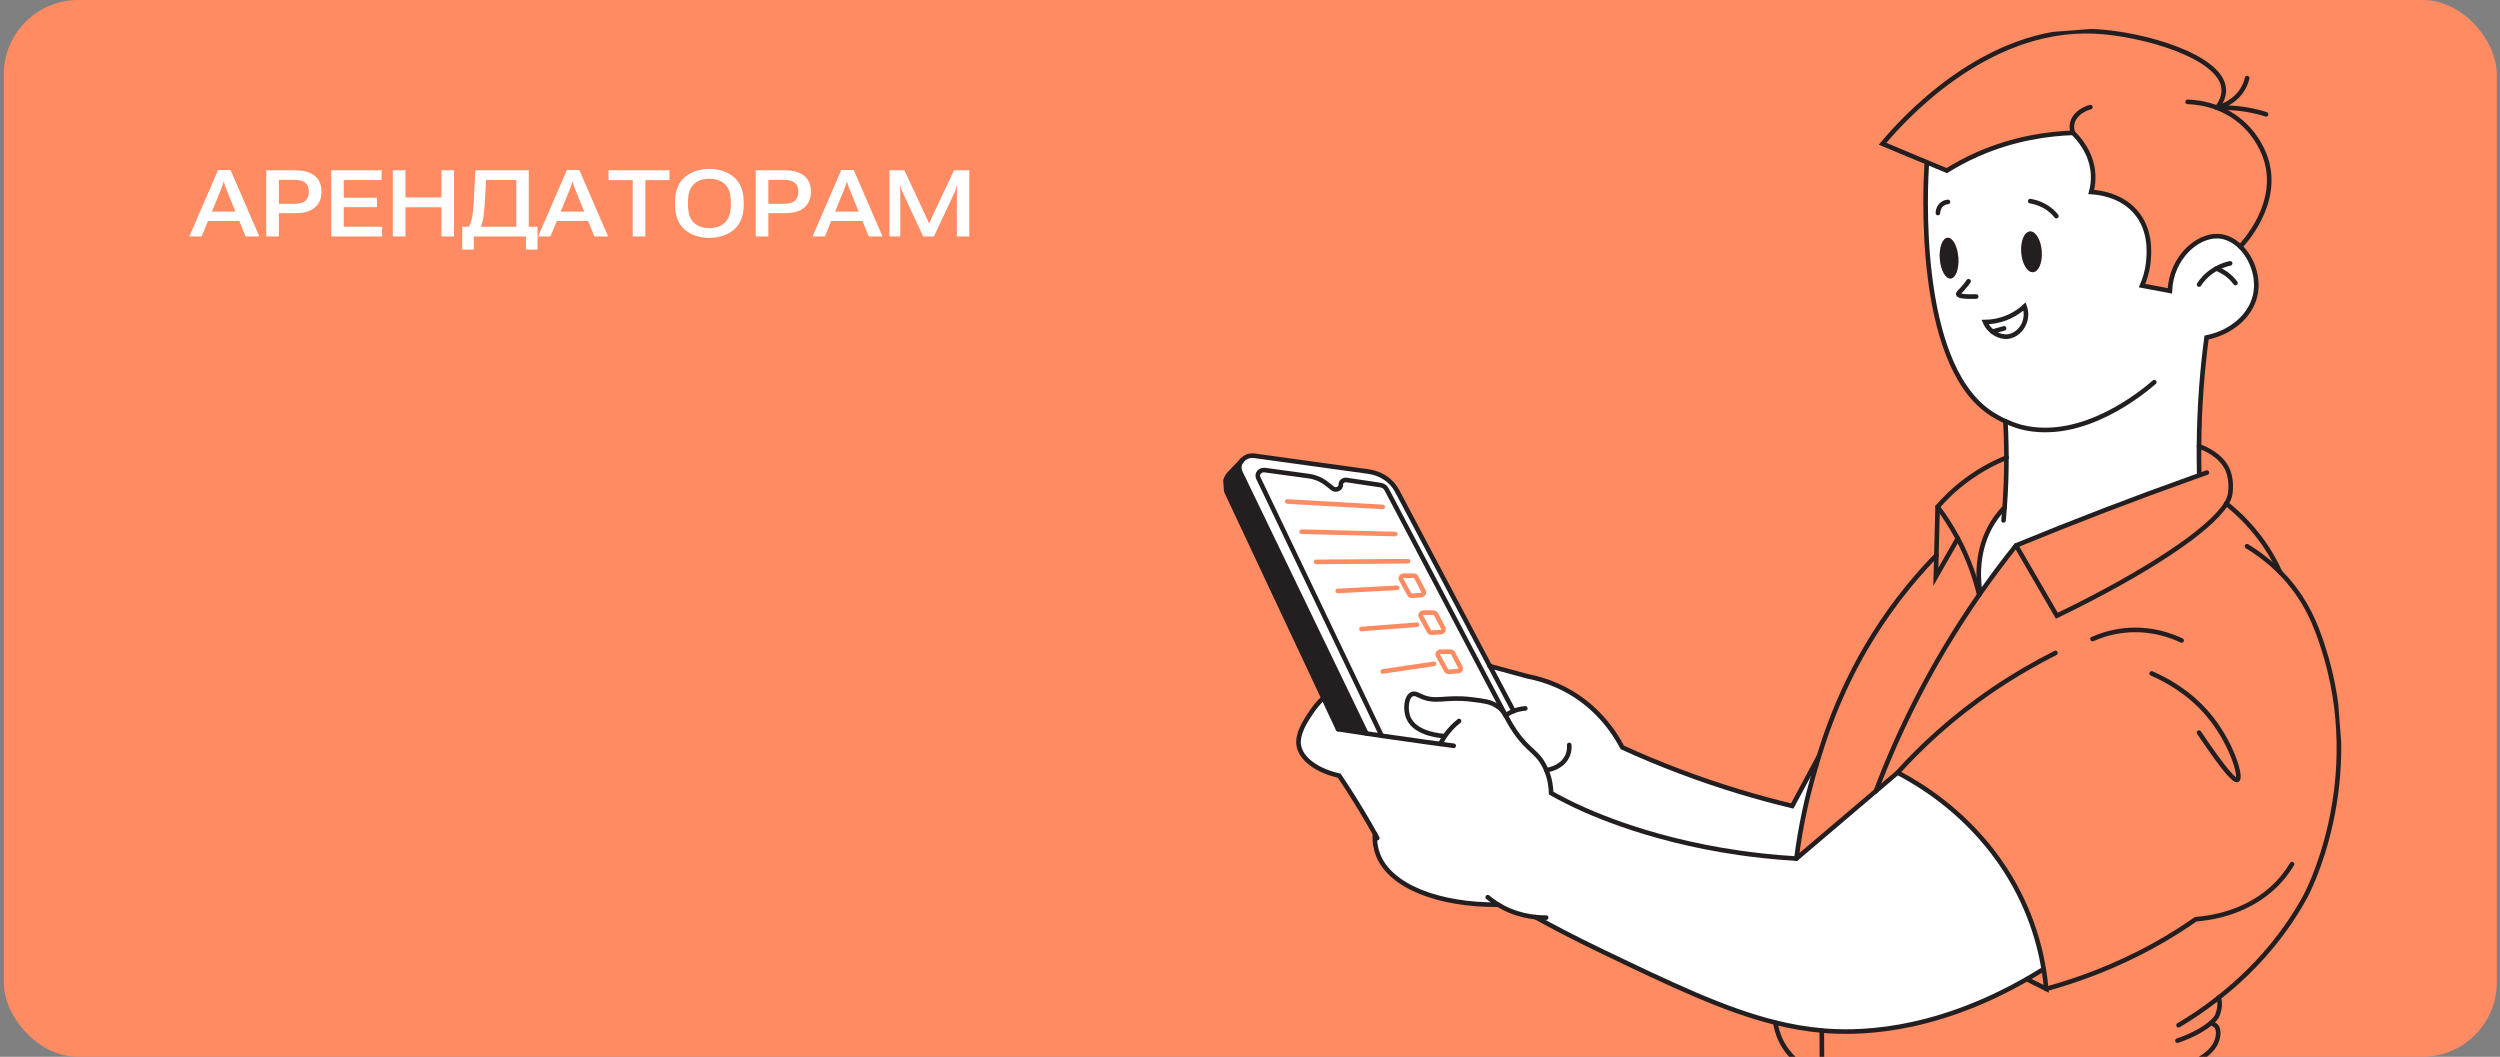 <svg width="537" height="227" viewBox="0 0 537 227" fill="none" xmlns="http://www.w3.org/2000/svg">
<rect x="0" y="0" width="537" height="227" fill="#808080" stroke="none"/>
<g clip-path="url(#clip0_8999_21635)">
<rect x="0.812" width="535.5" height="227" rx="16" fill="#FF8B63"/>
<g clip-path="url(#clip1_8999_21635)">
<path d="M309.444 139.987C308.985 139.993 308.677 140.438 308.89 140.812L310.647 144.004C310.761 144.206 310.993 144.321 311.242 144.302L313.182 144.152C313.614 144.119 313.877 143.702 313.692 143.343L312.117 140.299C312.017 140.109 311.803 139.981 311.567 139.981L309.444 139.987Z" fill="white"/>
<path d="M305.769 131.599C305.309 131.604 305.008 132.049 305.214 132.424L306.972 135.616C307.086 135.818 307.318 135.932 307.566 135.913L309.507 135.764C309.938 135.731 310.202 135.314 310.023 134.954L308.442 131.911C308.342 131.72 308.128 131.592 307.891 131.592L305.769 131.599Z" fill="white"/>
<path d="M301.53 123.657C301.071 123.663 300.763 124.107 300.976 124.482L302.733 127.674C302.847 127.876 303.079 127.991 303.328 127.972L305.262 127.823C305.7 127.789 305.963 127.372 305.778 127.013L304.203 123.969C304.103 123.778 303.889 123.65 303.653 123.657L301.53 123.657Z" fill="white"/>
<path d="M271.7 100.976C270.677 100.838 269.869 101.79 270.284 102.655C274.168 110.768 288.884 141.531 296.785 158.041C300.036 158.519 303.312 158.984 306.613 159.434C307.537 159.561 308.46 159.683 309.383 159.804C309.627 159.31 309.939 158.751 310.334 158.155L310.224 158.097C309.974 158.086 304.149 157.818 302.575 154.269C301.741 152.396 302.081 149.56 303.347 149.095C303.941 148.869 304.548 149.244 305.203 149.548C308.48 151.059 310.354 149.525 316.174 150.251C318.735 150.566 320.016 150.726 321.346 151.52C322.4 152.149 322.896 152.791 323.404 153.666C315.523 138.701 300.475 110.111 297.827 105.086C297.573 104.606 297.081 104.271 296.503 104.189L289.248 103.104C288.584 103.005 287.977 103.491 288.005 104.114C288.029 104.684 287.541 105.095 287.006 105.136C286.744 105.156 286.476 105.086 286.245 104.906L284.909 103.859C283.825 103.01 282.494 102.456 281.073 102.259L271.693 100.976L271.7 100.976ZM300.981 124.482C300.769 124.107 301.076 123.663 301.536 123.657L303.659 123.657C303.895 123.65 304.109 123.778 304.209 123.969L305.784 127.013C305.969 127.372 305.705 127.789 305.267 127.823L303.333 127.972C303.085 127.991 302.853 127.876 302.739 127.674L300.981 124.482ZM305.22 132.423C305.014 132.048 305.315 131.604 305.775 131.598L307.897 131.592C308.134 131.592 308.347 131.72 308.448 131.91L310.029 134.954C310.208 135.313 309.944 135.73 309.513 135.763L307.572 135.913C307.324 135.932 307.092 135.817 306.977 135.615L305.22 132.423ZM308.895 140.811C308.682 140.436 308.99 139.991 309.45 139.986L311.572 139.979C311.809 139.979 312.022 140.107 312.122 140.298L313.697 143.342C313.883 143.701 313.619 144.118 313.188 144.151L311.247 144.3C310.999 144.319 310.766 144.205 310.652 144.003L308.895 140.811Z" fill="white"/>
<path d="M435.359 210.311L435.373 210.328C436.755 211.022 438.136 211.716 439.523 212.409C439.421 211.25 439.264 209.812 438.986 208.161L438.934 208.165C437.73 208.925 436.536 209.637 435.359 210.311Z" fill="#FF8B63"/>
<path d="M415.93 119.273L415.813 123.903C417.383 121.153 418.96 118.408 420.529 115.658C419.132 113.046 417.631 110.785 416.195 108.862C416.107 112.334 416.018 115.801 415.93 119.273Z" fill="#FF8B63"/>
<path d="M325.127 152.734C324.387 153.026 323.809 153.377 323.404 153.667C323.919 154.548 324.439 155.669 325.554 157.262C328.449 161.408 330.225 161.422 331.855 164.756C331.964 164.982 332.067 165.203 332.156 165.425C332.984 167.389 333.161 169.18 333.193 170.363C333.928 170.776 335.164 171.457 336.715 172.234C339.634 173.694 352.764 180.158 373.444 183.165C376.348 183.585 380.622 184.117 385.872 184.429C386.814 177.022 388.264 171.008 389.435 166.833C389.781 165.603 390.19 164.164 390.677 162.556L390.658 162.557C388.766 166.078 386.868 169.6 384.976 173.126C377.597 171.353 369.527 168.977 361.011 165.763C356.543 164.079 352.366 162.325 348.476 160.542C346.874 157.494 342.853 151.017 334.629 147.323C332.321 146.285 330.104 145.661 328.142 145.276C325.437 144.54 322.738 143.809 320.027 143.079L325.133 152.734L325.127 152.734Z" fill="white"/>
<path d="M321.789 194.315C322.562 194.791 323.452 195.258 324.477 195.673C326.438 196.473 328.293 196.835 329.817 196.995C333.125 198.816 337.984 201.403 343.99 204.287C358.922 211.448 370.313 216.914 381.349 219.651C384.679 220.478 387.977 221.055 391.326 221.357C397.964 221.947 414.404 222.314 435.363 210.312C436.54 209.637 437.734 208.926 438.938 208.172L438.99 208.168C437.956 201.899 435.304 192.531 428.176 183.175C421.099 173.882 412.661 168.61 407.613 165.954C406.052 167.277 404.498 168.606 402.936 169.923C397.248 174.765 391.553 179.595 385.871 184.43C380.621 184.118 376.347 183.586 373.443 183.166C352.763 180.159 339.633 173.695 336.715 172.235C335.163 171.458 333.927 170.777 333.192 170.364C333.16 169.181 332.983 167.39 332.155 165.426C332.066 165.204 331.963 164.983 331.854 164.757C330.224 161.423 328.448 161.409 325.553 157.263C324.438 155.67 323.918 154.549 323.403 153.668C322.896 152.792 322.399 152.151 321.345 151.522C320.016 150.728 318.735 150.567 316.173 150.253C310.353 149.527 308.48 151.061 305.202 149.55C304.547 149.245 303.94 148.871 303.346 149.097C302.081 149.561 301.74 152.397 302.574 154.271C304.148 157.82 309.973 158.088 310.223 158.099L310.333 158.157C309.939 158.752 309.627 159.312 309.382 159.806C308.459 159.685 307.536 159.563 306.613 159.435C303.311 158.985 300.035 158.521 296.784 158.043C295.688 157.887 294.597 157.724 293.506 157.555C291.465 157.255 289.437 156.941 287.414 156.628L284.333 150.066L283.932 150.229C283.291 150.874 282.413 151.85 281.553 153.149C280.405 154.886 278.627 157.574 278.959 160.015C279.374 163.022 282.976 165.585 287.656 166.609C289.392 169.183 291.126 171.902 292.839 174.778C293.714 176.245 294.556 177.703 295.35 179.14C295.232 180.936 295.528 182.399 295.987 183.579C298.6 190.382 308.933 194.407 321.771 194.334L321.789 194.315Z" fill="white"/>
<path d="M430.585 108.977C429.947 109.646 429.333 110.379 428.751 111.188C424.572 117.027 424.809 123.531 425.29 127.044L425.537 127.187C428.007 123.658 430.524 120.318 433.042 117.164C445.453 112.058 458.183 107.162 471.247 102.506C471.682 102.352 472.111 102.199 472.546 102.045L472.392 101.666C472.345 99.774 472.328 97.844 472.347 95.863C472.374 91.775 472.539 87.503 472.874 83.061C473.145 79.4 473.518 75.881 473.968 72.501C479.243 71.428 483.325 67.931 484.38 63.608C485.308 59.783 483.815 55.499 481.202 52.962C479.858 51.652 478.216 50.809 476.455 50.728C471.937 50.528 466.417 55.327 466.086 62.476C464.092 62.1 462.104 61.723 460.11 61.347C460.597 60.245 461.232 58.511 461.452 56.328C461.645 54.466 462.249 48.559 457.773 44.547C454.737 41.827 450.888 41.346 449.198 41.242C449.479 40.197 449.687 38.888 449.599 37.402C449.332 32.814 446.455 29.684 445.276 28.535C440.065 28.719 432.684 29.666 424.825 33.122C422.308 34.23 420.094 35.441 418.162 36.648C416.763 36.064 415.364 35.48 413.972 34.895L413.88 35.07C413.591 39.515 411.459 77.362 427.187 88.463C428.397 89.32 429.651 89.988 430.754 90.487C430.857 92.254 430.924 94.06 430.954 95.905C430.969 96.704 430.978 97.497 430.979 98.285C430.988 101.991 430.848 105.558 430.592 108.977L430.585 108.977ZM416.675 55.607C416.489 53.185 417.227 51.16 418.325 51.076C419.423 50.992 420.462 52.879 420.648 55.302C420.834 57.724 420.096 59.742 418.998 59.827C417.9 59.911 416.861 58.024 416.675 55.607ZM426.388 69.18C427.517 69.16 429.508 68.983 431.666 67.98C433.138 67.296 434.198 66.462 434.886 65.825C435.989 68.984 433.837 71.935 431.392 72.285C429.52 72.555 427.329 71.322 426.388 69.18ZM434.174 54.262C433.988 51.839 434.817 49.808 436.033 49.715C437.248 49.621 438.372 51.502 438.558 53.925C438.745 56.347 437.914 58.372 436.706 58.465C435.497 58.558 434.36 56.678 434.174 54.262Z" fill="white"/>
<path d="M381.345 219.651C381.48 220.561 381.789 222.017 382.591 223.635C384.277 227.019 387.375 229.518 391.366 231.335C391.353 228.003 391.341 224.683 391.322 221.357C387.973 221.055 384.675 220.478 381.345 219.651Z" fill="#FF8B63"/>
<path d="M264.138 101.655C263.098 102.74 262.828 104.271 263.441 105.583L284.332 150.065L287.413 156.627C289.435 156.941 291.464 157.255 293.505 157.555L266.445 101.478C265.984 100.532 266.216 99.528 266.846 98.823L264.138 101.655Z" fill="#231F20"/>
<path d="M266.848 98.823C266.218 99.527 265.986 100.531 266.447 101.477L293.507 157.554C294.598 157.723 295.689 157.886 296.785 158.042C288.884 141.532 274.168 110.769 270.284 102.656C269.869 101.791 270.677 100.839 271.7 100.977L281.079 102.259C282.501 102.457 283.832 103.01 284.916 103.859L286.252 104.906C286.483 105.087 286.751 105.156 287.012 105.136C287.548 105.095 288.036 104.684 288.012 104.115C287.983 103.491 288.59 103.005 289.255 103.105L296.509 104.189C297.088 104.271 297.58 104.606 297.834 105.086C300.481 110.111 315.529 138.701 323.411 153.667C323.816 153.377 324.393 153.025 325.133 152.734L320.027 143.079L320.02 143.079L300.095 105.424C298.918 103.204 296.631 101.665 293.96 101.293L269.445 97.901C268.389 97.754 267.447 98.157 266.848 98.823Z" fill="white"/>
<path d="M385.871 184.428C391.553 179.593 397.248 174.763 402.936 169.922C407.77 157.137 414.726 142.794 424.913 128.082C424.984 127.98 425.062 127.872 425.133 127.77C424.705 125.974 424.151 124.067 423.413 122.072C422.557 119.744 421.577 117.599 420.534 115.657C418.964 118.407 417.387 121.152 415.817 123.902L415.934 119.272C414.533 120.709 412.34 123.044 409.877 126.067C398.512 139.991 393.346 153.836 390.677 162.555C390.189 164.163 389.781 165.602 389.435 166.832C388.264 171.008 386.813 177.022 385.871 184.428Z" fill="#FF8B63"/>
<path d="M474.889 219.757C475.617 219.142 476.092 218.564 476.286 218.092C476.714 217.084 476.776 216.092 476.776 216.092C476.823 215.337 476.709 214.708 476.605 214.289C482.74 209.455 489.84 202.375 495.203 192.54C495.203 192.54 508.597 167.979 498.857 138.584C497.618 134.864 495.507 128.703 489.786 122.934C488.409 119.899 486.209 116.073 482.663 112.278C481.16 110.679 479.656 109.326 478.214 108.18C474.758 113.842 461.082 122.938 441.811 132.26C438.893 127.226 435.97 122.198 433.046 117.164C430.527 120.318 428.011 123.658 425.541 127.187C425.405 127.378 425.268 127.575 425.132 127.772C425.061 127.874 424.984 127.982 424.913 128.084C414.726 142.796 407.77 157.139 402.936 169.923C404.498 168.606 406.052 167.277 407.613 165.954C412.662 168.61 421.099 173.882 428.176 183.175C435.304 192.531 437.957 201.899 438.99 208.161C439.268 209.813 439.425 211.251 439.527 212.41C438.14 211.717 436.759 211.023 435.378 210.329L435.363 210.312C414.405 222.314 397.964 221.947 391.326 221.357C391.345 224.683 391.357 228.003 391.37 231.329C406.573 238.253 434.819 235.293 448.329 233.875C448.329 233.875 472.989 231.287 476.035 223.887C476.981 221.576 476.117 220.511 476.117 220.511C475.768 220.075 475.259 219.867 474.889 219.757Z" fill="#FF8B63"/>
<path d="M476.236 23.139C477.011 22.105 477.788 20.679 477.657 19.058C477.113 12.067 460.211 7.241 450.018 6.743C426.167 5.581 407.965 26.583 404.378 30.884L413.974 34.893C415.366 35.478 416.765 36.062 418.164 36.647C420.096 35.439 422.31 34.228 424.828 33.12C432.686 29.664 440.067 28.718 445.278 28.533C446.457 29.682 449.334 32.812 449.601 37.401C449.689 38.886 449.481 40.196 449.2 41.24C450.89 41.345 454.74 41.825 457.775 44.546C462.251 48.558 461.647 54.465 461.455 56.327C461.235 58.509 460.599 60.243 460.112 61.345C462.106 61.722 464.094 62.098 466.088 62.474C466.419 55.325 471.939 50.526 476.457 50.727C478.218 50.808 479.861 51.65 481.204 52.961C481.557 52.603 490.093 43.764 486.59 33.763C486.059 32.251 483.842 26.663 477.493 23.674C477.07 23.472 476.648 23.294 476.236 23.139Z" fill="#FF8B63"/>
<path d="M422.408 103.108C419.696 105.109 417.665 107.154 416.199 108.862C417.635 110.785 419.137 113.046 420.534 115.658C421.577 117.6 422.557 119.744 423.413 122.073C424.151 124.068 424.705 125.975 425.133 127.771C425.269 127.574 425.405 127.377 425.541 127.186L425.294 127.043C424.813 123.53 424.576 117.026 428.754 111.187C429.336 110.379 429.95 109.645 430.589 108.977C430.846 105.557 430.985 101.991 430.977 98.285C428.6 99.262 425.562 100.777 422.408 103.108Z" fill="#FF8B63"/>
<path d="M418.326 51.075C417.228 51.159 416.49 53.183 416.676 55.606C416.863 58.028 417.901 59.91 418.999 59.825C420.097 59.741 420.835 57.717 420.649 55.3C420.463 52.884 419.424 50.99 418.326 51.075Z" fill="#231F20"/>
<path d="M472.546 102.044C472.111 102.198 471.682 102.351 471.247 102.505C458.183 107.161 445.453 112.057 433.042 117.163C435.966 122.196 438.89 127.224 441.807 132.259C461.079 122.937 474.754 113.841 478.21 108.179C478.636 107.478 478.902 106.838 479.008 106.252C479.581 103.097 478.435 100.761 478.435 100.761C476.946 97.722 473.739 96.362 472.347 95.862C472.328 97.843 472.345 99.773 472.392 101.664L472.546 102.044Z" fill="#FF8B63"/>
<path d="M436.03 49.713C434.814 49.807 433.985 51.838 434.171 54.26C434.357 56.683 435.487 58.557 436.703 58.464C437.918 58.371 438.741 56.34 438.555 53.923C438.37 51.507 437.239 49.62 436.03 49.713Z" fill="#231F20"/>
<path d="M413.878 35.07C413.588 39.514 411.457 77.361 427.185 88.462C428.394 89.32 429.649 89.987 430.752 90.486C432.7 91.371 434.187 91.744 434.187 91.744C447.424 95.065 460.43 84.095 462.741 82.094" stroke="#231F20" stroke-width="0.99" stroke-miterlimit="10" stroke-linecap="round"/>
<path d="M449.01 23.006C446.995 23.558 445.472 24.872 445.116 26.482C444.931 27.315 445.099 28.048 445.274 28.534C446.454 29.683 449.33 32.813 449.597 37.401C449.685 38.887 449.477 40.196 449.196 41.241C450.886 41.345 454.736 41.825 457.771 44.546C462.247 48.558 461.643 54.465 461.451 56.327C461.231 58.51 460.595 60.244 460.108 61.346C462.102 61.722 464.09 62.099 466.084 62.475C466.415 55.326 471.935 50.527 476.453 50.727C478.214 50.808 479.857 51.651 481.2 52.962C483.814 55.498 485.306 59.782 484.378 63.608C483.323 67.93 479.241 71.427 473.967 72.501C473.517 75.88 473.143 79.399 472.872 83.06C472.537 87.502 472.372 91.774 472.345 95.862C472.326 97.843 472.343 99.773 472.39 101.665" stroke="#231F20" stroke-width="0.99" stroke-miterlimit="10" stroke-linecap="round"/>
<path d="M469.9 21.875C471.384 21.93 473.696 22.167 476.235 23.139C476.648 23.294 477.069 23.472 477.492 23.674C483.842 26.664 486.059 32.251 486.589 33.763C490.093 43.764 481.557 52.603 481.203 52.961" stroke="#231F20" stroke-width="0.99" stroke-miterlimit="10" stroke-linecap="round"/>
<path d="M476.237 23.14C477.012 22.106 477.79 20.681 477.659 19.06C477.114 12.068 460.213 7.243 450.019 6.745C426.169 5.582 407.967 26.584 404.38 30.886L413.976 34.895C415.368 35.48 416.767 36.064 418.166 36.648C420.097 35.441 422.311 34.23 424.829 33.122C432.687 29.666 440.068 28.719 445.28 28.535" stroke="#231F20" stroke-width="0.99" stroke-miterlimit="10" stroke-linecap="round"/>
<path d="M482.688 16.771C482.522 17.524 482.165 18.611 481.35 19.726C479.644 22.072 477.105 22.899 476.236 23.14" stroke="#231F20" stroke-width="0.99" stroke-miterlimit="10" stroke-linecap="round"/>
<path d="M486.748 24.551C486.182 24.372 485.59 24.201 484.974 24.049C481.771 23.249 478.785 23.057 476.234 23.139" stroke="#231F20" stroke-width="0.99" stroke-miterlimit="10" stroke-linecap="round"/>
<path d="M434.884 65.824C434.197 66.461 433.137 67.294 431.664 67.979C429.507 68.981 427.516 69.159 426.387 69.179C427.327 71.321 429.518 72.554 431.391 72.284C433.835 71.934 435.988 68.982 434.884 65.824Z" fill="white" stroke="#231F20" stroke-width="0.99" stroke-miterlimit="10" stroke-linecap="round"/>
<path d="M430.477 70.531C429.647 70.763 428.81 71.002 427.98 71.235" stroke="#231F20" stroke-width="0.99" stroke-miterlimit="10" stroke-linecap="round"/>
<path d="M422.848 60.409C422.571 60.821 422.154 61.389 421.584 62.01C420.912 62.754 420.586 62.965 420.637 63.196C420.714 63.515 421.517 63.79 424.487 63.694" stroke="#231F20" stroke-width="0.99" stroke-miterlimit="10" stroke-linecap="round"/>
<path d="M441.709 46.42C441.264 45.852 440.44 44.965 439.116 44.236C437.928 43.582 436.81 43.319 436.091 43.2" stroke="#231F20" stroke-width="0.99" stroke-miterlimit="10" stroke-linecap="round"/>
<path d="M418.422 43.373C418.154 43.394 417.779 43.471 417.407 43.686C416.307 44.33 416.268 45.62 416.265 45.759" stroke="#231F20" stroke-width="0.99" stroke-miterlimit="10" stroke-linecap="round"/>
<path d="M430.977 98.285C430.985 101.991 430.846 105.557 430.589 108.977C430.524 109.92 430.445 110.859 430.358 111.78" stroke="#231F20" stroke-width="0.99" stroke-miterlimit="10" stroke-linecap="round"/>
<path d="M430.758 90.486C430.861 92.253 430.927 94.059 430.957 95.904C430.973 96.703 430.981 97.497 430.983 98.285" stroke="#231F20" stroke-width="0.99" stroke-miterlimit="10" stroke-linecap="round"/>
<path d="M474.031 101.516C473.539 101.692 473.04 101.869 472.547 102.045C472.112 102.199 471.683 102.352 471.248 102.506C458.184 107.162 445.455 112.058 433.043 117.164C430.525 120.318 428.008 123.658 425.539 127.187C425.402 127.378 425.266 127.575 425.13 127.772C425.059 127.874 424.982 127.982 424.911 128.084C414.723 142.796 407.768 157.139 402.934 169.923" stroke="#231F20" stroke-width="0.99" stroke-miterlimit="10" stroke-linecap="round"/>
<path d="M478.211 108.18C474.755 113.842 461.08 122.938 441.808 132.26C438.891 127.225 435.967 122.198 433.043 117.164" stroke="#231F20" stroke-width="0.99" stroke-miterlimit="10" stroke-linecap="round"/>
<path d="M472.347 95.862C473.739 96.362 476.946 97.722 478.435 100.761C478.435 100.761 479.581 103.097 479.008 106.252C478.902 106.838 478.636 107.478 478.21 108.173" stroke="#231F20" stroke-width="0.99" stroke-miterlimit="10" stroke-linecap="round"/>
<path d="M430.977 98.285C428.6 99.262 425.562 100.777 422.408 103.108C419.696 105.109 417.665 107.154 416.199 108.862C416.111 112.334 416.023 115.8 415.935 119.273L415.817 123.903C417.387 121.153 418.964 118.408 420.534 115.658" stroke="#231F20" stroke-width="0.99" stroke-miterlimit="10" stroke-linecap="round"/>
<path d="M425.131 127.77C424.703 125.974 424.149 124.067 423.411 122.072C422.555 119.744 421.575 117.599 420.532 115.657C419.135 113.045 417.633 110.784 416.197 108.861" stroke="#231F20" stroke-width="0.99" stroke-miterlimit="10" stroke-linecap="round"/>
<path d="M430.586 108.977C429.947 109.645 429.333 110.379 428.751 111.187C424.573 117.026 424.81 123.53 425.29 127.043" stroke="#231F20" stroke-width="0.99" stroke-miterlimit="10" stroke-linecap="round"/>
<path d="M478.21 108.173C479.652 109.325 481.156 110.678 482.659 112.277C486.205 116.072 488.405 119.898 489.782 122.933" stroke="#231F20" stroke-width="0.99" stroke-miterlimit="10" stroke-linecap="round"/>
<path d="M476.602 214.287C473.292 216.894 470.267 218.841 467.948 220.223" stroke="#231F20" stroke-width="0.99" stroke-miterlimit="10" stroke-linecap="round"/>
<path d="M482.658 117.337C484.699 118.576 486.947 120.196 489.154 122.313C489.367 122.519 489.58 122.726 489.786 122.932C495.508 128.702 497.618 134.863 498.857 138.582C508.597 167.978 495.204 192.539 495.204 192.539C489.84 202.373 482.741 209.453 476.605 214.281" stroke="#231F20" stroke-width="0.99" stroke-miterlimit="10" stroke-linecap="round"/>
<path d="M476.6 214.282C476.705 214.707 476.819 215.336 476.772 216.092C476.772 216.092 476.71 217.083 476.282 218.091C476.088 218.563 475.613 219.141 474.885 219.757C473.43 221.006 470.963 222.429 467.722 223.533" stroke="#231F20" stroke-width="0.99" stroke-miterlimit="10" stroke-linecap="round"/>
<path d="M381.349 219.649C381.485 220.559 381.794 222.016 382.595 223.633C384.282 227.017 387.379 229.516 391.371 231.333C406.573 238.251 434.819 235.291 448.329 233.873C448.329 233.873 472.989 231.286 476.035 223.885C476.981 221.574 476.117 220.51 476.117 220.51C475.768 220.073 475.259 219.866 474.889 219.756" stroke="#231F20" stroke-width="0.99" stroke-miterlimit="10" stroke-linecap="round"/>
<path d="M492.328 185.619C491.379 187.208 490.016 189.058 488.049 190.828C482.013 196.274 474.52 197.223 471.652 197.449C469.057 199.261 466.168 201.096 462.973 202.876C454.489 207.596 446.361 210.537 439.524 212.41" stroke="#231F20" stroke-width="0.99" stroke-miterlimit="10" stroke-linecap="round"/>
<path d="M441.514 140.253C437.357 142.347 432.848 144.914 428.2 148.063C419.304 154.096 412.564 160.469 407.609 165.952C406.048 167.275 404.494 168.604 402.932 169.922C397.244 174.763 391.549 179.593 385.867 184.428C380.617 184.116 376.344 183.584 373.439 183.164C352.759 180.157 339.629 173.694 336.711 172.233C335.159 171.456 333.923 170.775 333.188 170.362C333.156 169.179 332.979 167.388 332.151 165.424C332.062 165.202 331.96 164.981 331.85 164.755C330.22 161.421 328.444 161.407 325.549 157.261C324.434 155.669 323.914 154.547 323.399 153.666C322.892 152.791 322.395 152.149 321.341 151.52C320.012 150.726 318.731 150.566 316.17 150.251C310.349 149.525 308.476 151.059 305.198 149.548C304.544 149.244 303.936 148.869 303.342 149.095C302.077 149.56 301.736 152.396 302.57 154.269C304.145 157.818 309.969 158.086 310.22 158.097" stroke="#231F20" stroke-width="0.99" stroke-miterlimit="10" stroke-linecap="round"/>
<path d="M313.406 154.869C312.904 155.263 312.362 155.738 311.827 156.296C311.231 156.926 310.741 157.559 310.333 158.156C309.939 158.752 309.627 159.311 309.382 159.805" stroke="#231F20" stroke-width="0.99" stroke-miterlimit="10" stroke-linecap="round"/>
<path d="M312.254 160.191C311.298 160.066 310.342 159.941 309.379 159.805C308.456 159.683 307.533 159.561 306.609 159.434C303.308 158.984 300.032 158.52 296.781 158.042C295.684 157.885 294.594 157.722 293.503 157.553C291.462 157.253 289.433 156.94 287.411 156.626" stroke="#231F20" stroke-width="0.99" stroke-miterlimit="10" stroke-linecap="round"/>
<path d="M283.933 150.227C283.292 150.872 282.414 151.848 281.554 153.148C280.406 154.885 278.628 157.572 278.96 160.014C279.375 163.02 282.977 165.583 287.657 166.607C289.393 169.181 291.127 171.9 292.84 174.777C293.715 176.244 294.557 177.701 295.351 179.138C295.518 179.432 295.679 179.727 295.839 180.021" stroke="#231F20" stroke-width="0.99" stroke-miterlimit="10" stroke-linecap="round"/>
<path d="M295.349 179.139C295.23 180.935 295.527 182.399 295.986 183.579C298.599 190.381 308.932 194.406 321.77 194.334" stroke="#231F20" stroke-width="0.99" stroke-miterlimit="10" stroke-linecap="round"/>
<path d="M319.564 192.715C320.14 193.2 320.873 193.758 321.783 194.313C322.556 194.79 323.447 195.257 324.471 195.671C326.432 196.471 328.287 196.834 329.811 196.993C330.712 197.087 331.496 197.111 332.12 197.105" stroke="#231F20" stroke-width="0.99" stroke-miterlimit="10" stroke-linecap="round"/>
<path d="M329.812 196.994C333.12 198.815 337.979 201.402 343.985 204.285C358.917 211.446 370.307 216.912 381.343 219.65C384.674 220.477 387.972 221.053 391.321 221.355C397.959 221.946 414.399 222.313 435.358 210.31C436.535 209.636 437.729 208.925 438.933 208.17" stroke="#231F20" stroke-width="0.99" stroke-miterlimit="10" stroke-linecap="round"/>
<path d="M407.613 165.953C412.662 168.61 421.099 173.882 428.176 183.175C435.304 192.53 437.957 201.899 438.99 208.161C439.269 209.812 439.425 211.25 439.527 212.41C438.14 211.716 436.759 211.022 435.378 210.328" stroke="#231F20" stroke-width="0.99" stroke-miterlimit="10" stroke-linecap="round"/>
<path d="M415.93 119.273C414.528 120.711 412.335 123.046 409.873 126.069C398.507 139.993 393.341 153.838 390.672 162.557C390.184 164.164 389.776 165.604 389.43 166.834C388.259 171.009 386.809 177.023 385.866 184.43" stroke="#231F20" stroke-width="0.99" stroke-miterlimit="10" stroke-linecap="round"/>
<path d="M449.474 137.264C451.095 136.544 453.438 135.726 456.353 135.424C462.157 134.827 466.661 136.647 468.612 137.574" stroke="#231F20" stroke-width="0.99" stroke-miterlimit="10" stroke-linecap="round"/>
<path d="M327.633 152.169C327.201 152.196 326.7 152.264 326.158 152.396C325.791 152.491 325.445 152.608 325.133 152.734C324.393 153.026 323.815 153.377 323.41 153.667" stroke="#231F20" stroke-width="0.99" stroke-miterlimit="10" stroke-linecap="round"/>
<path d="M337.07 160.01C337.115 160.512 337.147 161.701 336.386 162.914C335.057 165.032 332.468 165.388 332.149 165.424" stroke="#231F20" stroke-width="0.99" stroke-miterlimit="10" stroke-linecap="round"/>
<path d="M320.014 143.079L300.088 105.424C298.912 103.204 296.625 101.665 293.954 101.293L269.439 97.901C268.383 97.753 267.441 98.157 266.841 98.823C266.212 99.527 265.98 100.531 266.441 101.477L293.501 157.554" stroke="#231F20" stroke-width="0.99" stroke-miterlimit="10" stroke-linecap="round"/>
<path d="M325.127 152.733L320.021 143.078" stroke="#231F20" stroke-width="0.99" stroke-miterlimit="10" stroke-linecap="round"/>
<path d="M266.847 98.822L264.139 101.654C263.099 102.738 262.829 104.269 263.442 105.582L284.333 150.064L287.414 156.626" stroke="#231F20" stroke-width="0.99" stroke-miterlimit="10" stroke-linecap="round"/>
<path d="M320.016 143.08L320.023 143.079C322.734 143.809 325.433 144.54 328.138 145.277C330.1 145.662 332.317 146.285 334.625 147.323C342.849 151.017 346.871 157.495 348.472 160.542C352.362 162.325 356.539 164.08 361.007 165.764C369.523 168.978 377.593 171.354 384.973 173.127C386.864 169.6 388.762 166.079 390.653 162.552" stroke="#231F20" stroke-width="0.99" stroke-miterlimit="10" stroke-linecap="round"/>
<path d="M391.32 221.355C391.339 224.681 391.351 228.002 391.364 231.328" stroke="#231F20" stroke-width="0.99" stroke-miterlimit="10" stroke-linecap="round"/>
<path d="M462.181 144.658C465.439 146.08 470.153 148.666 474.115 153.259C479.412 159.41 481.552 167.067 480.582 167.52C480.049 167.772 478.179 166.027 472.347 157.366" stroke="#231F20" stroke-width="0.99" stroke-miterlimit="10" stroke-linecap="round"/>
<path d="M323.404 153.666C315.523 138.701 300.475 110.111 297.827 105.086C297.573 104.606 297.081 104.271 296.503 104.189L289.248 103.104C288.584 103.005 287.977 103.491 288.005 104.114C288.029 104.684 287.541 105.095 287.006 105.136C286.744 105.156 286.476 105.086 286.245 104.906L284.909 103.859C283.825 103.01 282.494 102.456 281.073 102.259L271.693 100.976C270.67 100.838 269.863 101.791 270.278 102.656C274.161 110.768 288.877 141.532 296.779 158.042" stroke="#231F20" stroke-width="0.99" stroke-miterlimit="10" stroke-linecap="round"/>
<path d="M296.998 108.882L276.5 107.72" stroke="#FF8B63" stroke-width="0.99" stroke-miterlimit="10" stroke-linecap="round"/>
<path d="M299.719 114.712L279.594 114.207" stroke="#FF8B63" stroke-width="0.99" stroke-miterlimit="10" stroke-linecap="round"/>
<path d="M302.441 120.549L282.701 120.695" stroke="#FF8B63" stroke-width="0.99" stroke-miterlimit="10" stroke-linecap="round"/>
<path d="M303.653 123.657L301.53 123.657C301.071 123.663 300.763 124.107 300.976 124.482L302.733 127.674C302.847 127.876 303.079 127.991 303.328 127.972L305.262 127.823C305.7 127.789 305.963 127.372 305.778 127.013L304.203 123.969C304.103 123.778 303.889 123.65 303.653 123.657Z" stroke="#FF8B63" stroke-width="0.99" stroke-miterlimit="10" stroke-linecap="round"/>
<path d="M300.125 126.258L287.34 126.94" stroke="#FF8B63" stroke-width="0.99" stroke-miterlimit="10" stroke-linecap="round"/>
<path d="M307.891 131.592L305.769 131.599C305.309 131.604 305.008 132.049 305.214 132.424L306.972 135.616C307.086 135.818 307.318 135.932 307.566 135.913L309.507 135.764C309.938 135.731 310.202 135.314 310.023 134.954L308.442 131.911C308.342 131.72 308.128 131.592 307.891 131.592Z" stroke="#FF8B63" stroke-width="0.99" stroke-miterlimit="10" stroke-linecap="round"/>
<path d="M304.359 134.199L292.441 135.116" stroke="#FF8B63" stroke-width="0.99" stroke-miterlimit="10" stroke-linecap="round"/>
<path d="M311.567 139.981L309.444 139.987C308.985 139.993 308.677 140.438 308.89 140.812L310.647 144.004C310.761 144.206 310.993 144.321 311.242 144.302L313.182 144.152C313.614 144.119 313.877 143.702 313.692 143.343L312.117 140.299C312.017 140.109 311.803 139.981 311.567 139.981Z" stroke="#FF8B63" stroke-width="0.99" stroke-miterlimit="10" stroke-linecap="round"/>
<path d="M308.039 142.586L297.018 144.228" stroke="#FF8B63" stroke-width="0.99" stroke-miterlimit="10" stroke-linecap="round"/>
<path d="M479.031 56.565C478.295 56.729 477.228 57.046 476.074 57.688C475.885 57.787 475.696 57.898 475.502 58.021C473.81 59.096 472.843 60.367 472.362 61.12" stroke="#231F20" stroke-width="0.99" stroke-miterlimit="10" stroke-linecap="round"/>
<path d="M480.176 60.796C479.911 60.431 479.585 60.041 479.18 59.645C478.094 58.603 476.919 58.014 476.072 57.688" stroke="#231F20" stroke-width="0.99" stroke-miterlimit="10" stroke-linecap="round"/>
</g>
<path d="M40.666 50.799L46.848 36.512H49.514L55.705 50.799H52.756L48.645 40.721C48.521 40.428 48.417 40.148 48.332 39.881C48.247 39.607 48.169 39.347 48.098 39.1H48C47.922 39.347 47.84 39.607 47.756 39.881C47.671 40.154 47.57 40.434 47.453 40.721L43.312 50.799H40.666ZM43.527 47.469L44.289 45.447H51.945L52.707 47.469H43.527ZM57.19 50.799V36.58H63.391C65.22 36.58 66.62 36.971 67.59 37.752C68.566 38.533 69.055 39.676 69.055 41.18C69.055 42.651 68.57 43.794 67.6 44.607C66.63 45.421 65.223 45.815 63.381 45.789H59.904V50.799H57.19ZM59.904 43.777H63.147C64.318 43.777 65.145 43.553 65.627 43.103C66.109 42.648 66.35 42.01 66.35 41.19C66.35 40.363 66.109 39.731 65.627 39.295C65.145 38.852 64.318 38.631 63.147 38.631H59.904V43.777ZM71.154 50.799V36.58H81.965V38.68H73.84V42.469H80.969V44.51H73.84V48.709H82.082V50.799H71.154ZM84.377 50.799V36.58H87.092V42.41H94.826V36.58H97.531V50.799H94.826V44.52H87.092V50.799H84.377ZM112.971 53.621V50.799H101.779V53.621H99.289V48.709H115.461V53.621H112.971ZM102.121 36.58H113.576V50.291H110.9V38.67H104.406L104.113 43.943C104.035 45.343 103.905 46.453 103.723 47.273C103.547 48.094 103.293 48.787 102.961 49.353H100.344C100.773 48.722 101.092 47.99 101.301 47.156C101.516 46.323 101.659 45.216 101.73 43.836L102.121 36.58ZM115.588 50.799L121.77 36.512H124.436L130.627 50.799H127.678L123.566 40.721C123.443 40.428 123.339 40.148 123.254 39.881C123.169 39.607 123.091 39.347 123.02 39.1H122.922C122.844 39.347 122.762 39.607 122.678 39.881C122.593 40.154 122.492 40.434 122.375 40.721L118.234 50.799H115.588ZM118.449 47.469L119.211 45.447H126.867L127.629 47.469H118.449ZM130.725 38.69V36.58H143.801V38.69H138.625V50.799H135.91V38.69H130.725ZM145.002 43.943V43.406C145.002 41.036 145.692 39.259 147.072 38.074C148.452 36.883 150.217 36.287 152.365 36.287C154.507 36.287 156.271 36.883 157.658 38.074C159.051 39.259 159.748 41.036 159.748 43.406V43.943C159.748 46.333 159.051 48.123 157.658 49.315C156.271 50.499 154.507 51.092 152.365 51.092C150.217 51.092 148.452 50.499 147.072 49.315C145.692 48.123 145.002 46.333 145.002 43.943ZM147.785 44.109C147.785 45.789 148.202 47.026 149.035 47.82C149.875 48.608 150.985 49.002 152.365 49.002C153.745 49.002 154.859 48.608 155.705 47.82C156.551 47.026 156.975 45.789 156.975 44.109V43.26C156.975 41.58 156.551 40.35 155.705 39.568C154.865 38.781 153.752 38.387 152.365 38.387C150.985 38.387 149.875 38.781 149.035 39.568C148.202 40.35 147.785 41.577 147.785 43.25V44.109ZM162.326 50.799V36.58H168.527C170.357 36.58 171.757 36.971 172.727 37.752C173.703 38.533 174.191 39.676 174.191 41.18C174.191 42.651 173.706 43.794 172.736 44.607C171.766 45.421 170.36 45.815 168.518 45.789H165.041V50.799H162.326ZM165.041 43.777H168.283C169.455 43.777 170.282 43.553 170.764 43.103C171.245 42.648 171.486 42.01 171.486 41.19C171.486 40.363 171.245 39.731 170.764 39.295C170.282 38.852 169.455 38.631 168.283 38.631H165.041V43.777ZM174.533 50.799L180.715 36.512H183.381L189.572 50.799H186.623L182.512 40.721C182.388 40.428 182.284 40.148 182.199 39.881C182.115 39.607 182.036 39.347 181.965 39.1H181.867C181.789 39.347 181.708 39.607 181.623 39.881C181.538 40.154 181.438 40.434 181.32 40.721L177.18 50.799H174.533ZM177.395 47.469L178.156 45.447H185.812L186.574 47.469H177.395ZM191.057 50.799V36.58H194.27L199.045 46.834C199.143 47.042 199.24 47.254 199.338 47.469C199.436 47.677 199.51 47.856 199.562 48.006H199.621C199.673 47.856 199.742 47.677 199.826 47.469C199.911 47.254 199.999 47.042 200.09 46.834L204.924 36.58H208.205V50.799H205.529L205.539 41.15C205.539 40.949 205.546 40.734 205.559 40.506C205.572 40.272 205.585 40.057 205.598 39.861H205.529C205.484 40.057 205.425 40.272 205.354 40.506C205.288 40.734 205.21 40.949 205.119 41.15L200.607 50.799H198.303L193.811 41.15C193.713 40.955 193.628 40.743 193.557 40.516C193.485 40.281 193.426 40.063 193.381 39.861H193.312C193.326 40.063 193.339 40.281 193.352 40.516C193.371 40.743 193.381 40.958 193.381 41.16V50.799H191.057Z" fill="white"/>
</g>
<defs>
<clipPath id="clip0_8999_21635">
<rect x="0.812" width="535.5" height="227" rx="16" fill="white"/>
</clipPath>
<clipPath id="clip1_8999_21635">
<rect width="235.121" height="227.454" fill="white" transform="matrix(-0.997 0.077 0.077 0.997 490.812 3)"/>
</clipPath>
</defs>
</svg>
